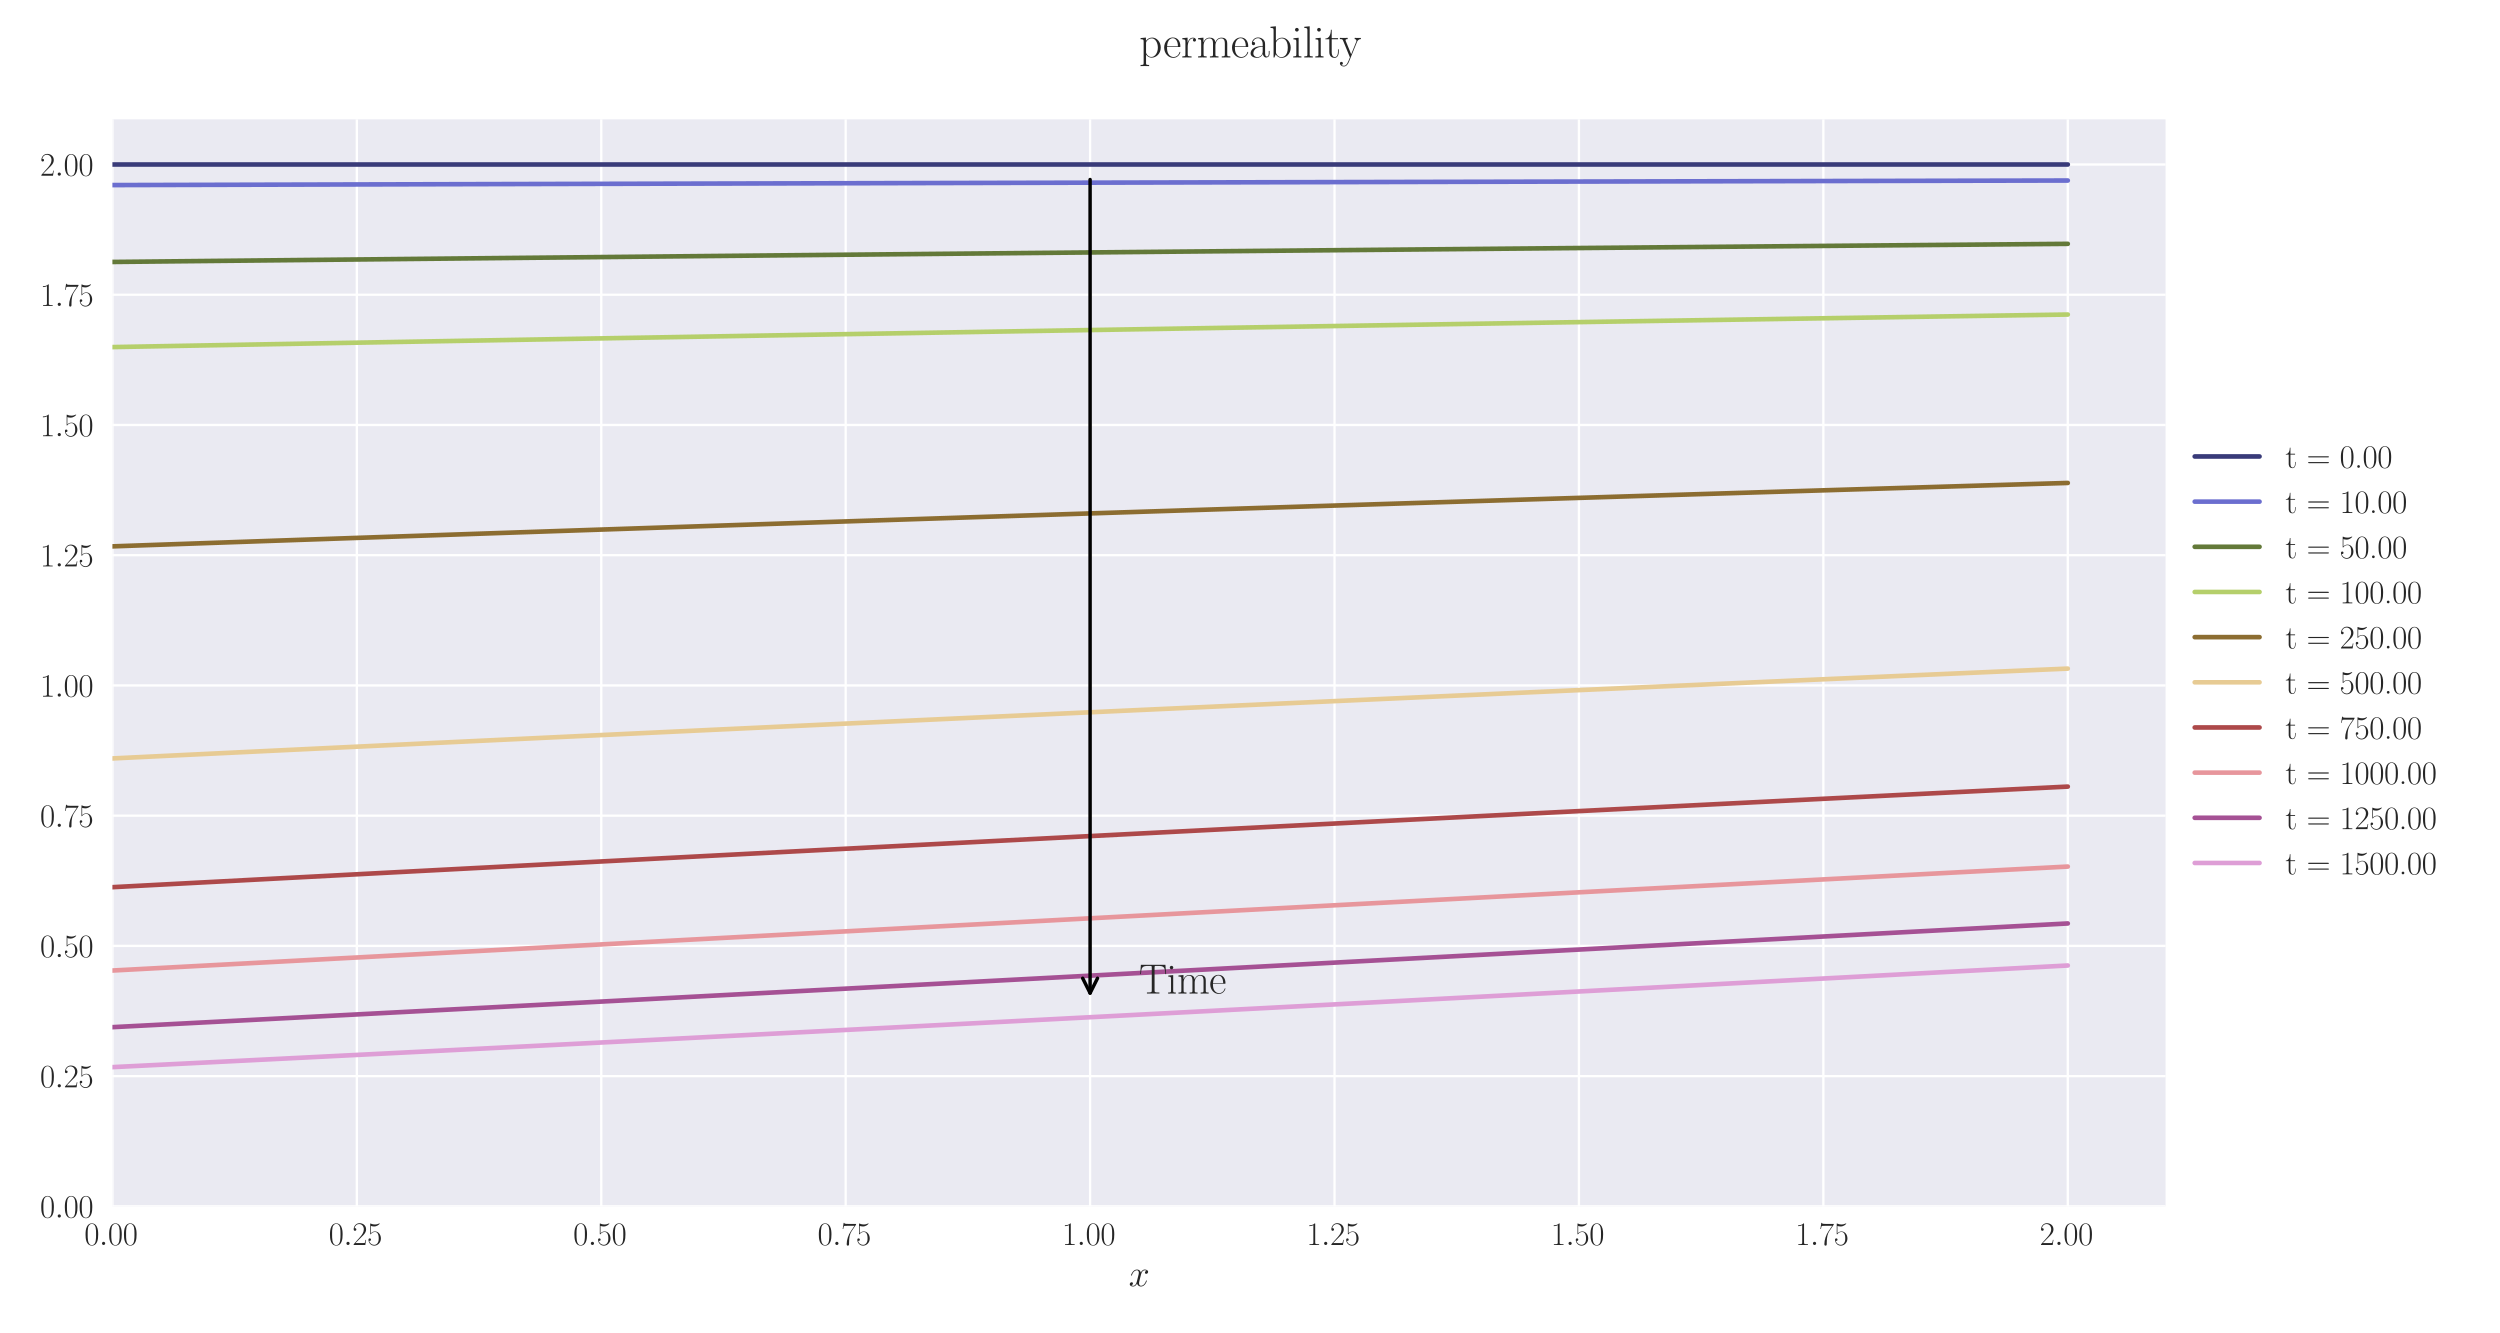 <?xml version="1.0" encoding="utf-8" standalone="no"?>
<!DOCTYPE svg PUBLIC "-//W3C//DTD SVG 1.1//EN"
  "http://www.w3.org/Graphics/SVG/1.1/DTD/svg11.dtd">
<svg xmlns:xlink="http://www.w3.org/1999/xlink" width="1080pt" height="576pt" viewBox="0 0 1080 576" xmlns="http://www.w3.org/2000/svg" version="1.1">
 <defs>
  <style type="text/css">*{stroke-linejoin: round; stroke-linecap: butt}</style>
 </defs>
 <g id="figure_1">
  <g id="patch_1">
   <path d="M 0 576 
L 1080 576 
L 1080 0 
L 0 0 
z
" style="fill: #ffffff"/>
  </g>
  <g id="axes_1">
   <g id="patch_2">
    <path d="M 48.559 521.153 
L 935.518 521.153 
L 935.518 51.564 
L 48.559 51.564 
z
" style="fill: #eaeaf2"/>
   </g>
   <g id="matplotlib.axis_1">
    <g id="xtick_1">
     <g id="line2d_1">
      <path d="M 48.559 521.153 
L 48.559 51.564 
" clip-path="url(#pd12ffcc235)" style="fill: none; stroke: #ffffff; stroke-linecap: round"/>
     </g>
     <g id="line2d_2"/>
     <g id="text_1">
      <!-- $\mathdefault{0.00}$ -->
      <g style="fill: #262626" transform="translate(36.42 537.839) scale(0.14 -0.14)">
       <defs>
        <path id="CMR17-30" d="M 2688 2025 
C 2688 2416 2682 3080 2413 3591 
C 2176 4039 1798 4198 1466 4198 
C 1158 4198 768 4058 525 3597 
C 269 3118 243 2524 243 2025 
C 243 1661 250 1106 448 619 
C 723 -39 1216 -128 1466 -128 
C 1760 -128 2208 -7 2470 600 
C 2662 1042 2688 1559 2688 2025 
z
M 1466 -26 
C 1056 -26 813 325 723 812 
C 653 1188 653 1738 653 2096 
C 653 2588 653 2997 736 3387 
C 858 3929 1216 4096 1466 4096 
C 1728 4096 2067 3923 2189 3400 
C 2272 3036 2278 2607 2278 2096 
C 2278 1680 2278 1169 2202 792 
C 2067 95 1690 -26 1466 -26 
z
" transform="scale(0.016)"/>
        <path id="CMMI12-3a" d="M 1178 307 
C 1178 492 1024 619 870 619 
C 685 619 557 466 557 313 
C 557 128 710 0 864 0 
C 1050 0 1178 153 1178 307 
z
" transform="scale(0.016)"/>
       </defs>
       <use xlink:href="#CMR17-30" transform="scale(0.996)"/>
       <use xlink:href="#CMMI12-3a" transform="translate(45.69 0) scale(0.996)"/>
       <use xlink:href="#CMR17-30" transform="translate(72.788 0) scale(0.996)"/>
       <use xlink:href="#CMR17-30" transform="translate(118.478 0) scale(0.996)"/>
      </g>
     </g>
    </g>
    <g id="xtick_2">
     <g id="line2d_3">
      <path d="M 154.149 521.153 
L 154.149 51.564 
" clip-path="url(#pd12ffcc235)" style="fill: none; stroke: #ffffff; stroke-linecap: round"/>
     </g>
     <g id="line2d_4"/>
     <g id="text_2">
      <!-- $\mathdefault{0.25}$ -->
      <g style="fill: #262626" transform="translate(142.01 537.839) scale(0.14 -0.14)">
       <defs>
        <path id="CMR17-32" d="M 2669 989 
L 2554 989 
C 2490 536 2438 459 2413 420 
C 2381 369 1920 369 1830 369 
L 602 369 
C 832 619 1280 1072 1824 1597 
C 2214 1967 2669 2402 2669 3035 
C 2669 3790 2067 4224 1395 4224 
C 691 4224 262 3604 262 3030 
C 262 2780 448 2748 525 2748 
C 589 2748 781 2787 781 3010 
C 781 3207 614 3264 525 3264 
C 486 3264 448 3258 422 3245 
C 544 3790 915 4058 1306 4058 
C 1862 4058 2227 3617 2227 3035 
C 2227 2479 1901 2000 1536 1584 
L 262 146 
L 262 0 
L 2515 0 
L 2669 989 
z
" transform="scale(0.016)"/>
        <path id="CMR17-35" d="M 730 3692 
C 794 3666 1056 3584 1325 3584 
C 1920 3584 2246 3911 2432 4100 
C 2432 4157 2432 4192 2394 4192 
C 2387 4192 2374 4192 2323 4163 
C 2099 4058 1837 3973 1517 3973 
C 1325 3973 1037 3999 723 4139 
C 653 4171 640 4171 634 4171 
C 602 4171 595 4164 595 4037 
L 595 2203 
C 595 2089 595 2057 659 2057 
C 691 2057 704 2070 736 2114 
C 941 2401 1222 2522 1542 2522 
C 1766 2522 2246 2382 2246 1289 
C 2246 1085 2246 715 2054 421 
C 1894 159 1645 25 1370 25 
C 947 25 518 320 403 814 
C 429 807 480 795 506 795 
C 589 795 749 840 749 1038 
C 749 1210 627 1280 506 1280 
C 358 1280 262 1190 262 1011 
C 262 454 704 -128 1382 -128 
C 2042 -128 2669 440 2669 1264 
C 2669 2030 2170 2624 1549 2624 
C 1222 2624 947 2503 730 2274 
L 730 3692 
z
" transform="scale(0.016)"/>
       </defs>
       <use xlink:href="#CMR17-30" transform="scale(0.996)"/>
       <use xlink:href="#CMMI12-3a" transform="translate(45.69 0) scale(0.996)"/>
       <use xlink:href="#CMR17-32" transform="translate(72.788 0) scale(0.996)"/>
       <use xlink:href="#CMR17-35" transform="translate(118.478 0) scale(0.996)"/>
      </g>
     </g>
    </g>
    <g id="xtick_3">
     <g id="line2d_5">
      <path d="M 259.74 521.153 
L 259.74 51.564 
" clip-path="url(#pd12ffcc235)" style="fill: none; stroke: #ffffff; stroke-linecap: round"/>
     </g>
     <g id="line2d_6"/>
     <g id="text_3">
      <!-- $\mathdefault{0.50}$ -->
      <g style="fill: #262626" transform="translate(247.6 537.839) scale(0.14 -0.14)">
       <use xlink:href="#CMR17-30" transform="scale(0.996)"/>
       <use xlink:href="#CMMI12-3a" transform="translate(45.69 0) scale(0.996)"/>
       <use xlink:href="#CMR17-35" transform="translate(72.788 0) scale(0.996)"/>
       <use xlink:href="#CMR17-30" transform="translate(118.478 0) scale(0.996)"/>
      </g>
     </g>
    </g>
    <g id="xtick_4">
     <g id="line2d_7">
      <path d="M 365.33 521.153 
L 365.33 51.564 
" clip-path="url(#pd12ffcc235)" style="fill: none; stroke: #ffffff; stroke-linecap: round"/>
     </g>
     <g id="line2d_8"/>
     <g id="text_4">
      <!-- $\mathdefault{0.75}$ -->
      <g style="fill: #262626" transform="translate(353.19 537.839) scale(0.14 -0.14)">
       <defs>
        <path id="CMR17-37" d="M 2886 3941 
L 2886 4081 
L 1382 4081 
C 634 4081 621 4165 595 4288 
L 480 4288 
L 294 3094 
L 410 3094 
C 429 3215 474 3540 550 3661 
C 589 3712 1062 3712 1171 3712 
L 2579 3712 
L 1869 2661 
C 1395 1954 1069 999 1069 165 
C 1069 89 1069 -128 1299 -128 
C 1530 -128 1530 89 1530 171 
L 1530 465 
C 1530 1508 1709 2196 2003 2636 
L 2886 3941 
z
" transform="scale(0.016)"/>
       </defs>
       <use xlink:href="#CMR17-30" transform="scale(0.996)"/>
       <use xlink:href="#CMMI12-3a" transform="translate(45.69 0) scale(0.996)"/>
       <use xlink:href="#CMR17-37" transform="translate(72.788 0) scale(0.996)"/>
       <use xlink:href="#CMR17-35" transform="translate(118.478 0) scale(0.996)"/>
      </g>
     </g>
    </g>
    <g id="xtick_5">
     <g id="line2d_9">
      <path d="M 470.92 521.153 
L 470.92 51.564 
" clip-path="url(#pd12ffcc235)" style="fill: none; stroke: #ffffff; stroke-linecap: round"/>
     </g>
     <g id="line2d_10"/>
     <g id="text_5">
      <!-- $\mathdefault{1.00}$ -->
      <g style="fill: #262626" transform="translate(458.781 537.839) scale(0.14 -0.14)">
       <defs>
        <path id="CMR17-31" d="M 1702 4058 
C 1702 4192 1696 4192 1606 4192 
C 1357 3916 979 3827 621 3827 
C 602 3827 570 3827 563 3808 
C 557 3795 557 3782 557 3648 
C 755 3648 1088 3686 1344 3839 
L 1344 461 
C 1344 236 1331 160 781 160 
L 589 160 
L 589 0 
C 896 0 1216 0 1523 0 
C 1830 0 2150 0 2458 0 
L 2458 160 
L 2266 160 
C 1715 160 1702 230 1702 458 
L 1702 4058 
z
" transform="scale(0.016)"/>
       </defs>
       <use xlink:href="#CMR17-31" transform="scale(0.996)"/>
       <use xlink:href="#CMMI12-3a" transform="translate(45.69 0) scale(0.996)"/>
       <use xlink:href="#CMR17-30" transform="translate(72.788 0) scale(0.996)"/>
       <use xlink:href="#CMR17-30" transform="translate(118.478 0) scale(0.996)"/>
      </g>
     </g>
    </g>
    <g id="xtick_6">
     <g id="line2d_11">
      <path d="M 576.511 521.153 
L 576.511 51.564 
" clip-path="url(#pd12ffcc235)" style="fill: none; stroke: #ffffff; stroke-linecap: round"/>
     </g>
     <g id="line2d_12"/>
     <g id="text_6">
      <!-- $\mathdefault{1.25}$ -->
      <g style="fill: #262626" transform="translate(564.371 537.839) scale(0.14 -0.14)">
       <use xlink:href="#CMR17-31" transform="scale(0.996)"/>
       <use xlink:href="#CMMI12-3a" transform="translate(45.69 0) scale(0.996)"/>
       <use xlink:href="#CMR17-32" transform="translate(72.788 0) scale(0.996)"/>
       <use xlink:href="#CMR17-35" transform="translate(118.478 0) scale(0.996)"/>
      </g>
     </g>
    </g>
    <g id="xtick_7">
     <g id="line2d_13">
      <path d="M 682.101 521.153 
L 682.101 51.564 
" clip-path="url(#pd12ffcc235)" style="fill: none; stroke: #ffffff; stroke-linecap: round"/>
     </g>
     <g id="line2d_14"/>
     <g id="text_7">
      <!-- $\mathdefault{1.50}$ -->
      <g style="fill: #262626" transform="translate(669.961 537.839) scale(0.14 -0.14)">
       <use xlink:href="#CMR17-31" transform="scale(0.996)"/>
       <use xlink:href="#CMMI12-3a" transform="translate(45.69 0) scale(0.996)"/>
       <use xlink:href="#CMR17-35" transform="translate(72.788 0) scale(0.996)"/>
       <use xlink:href="#CMR17-30" transform="translate(118.478 0) scale(0.996)"/>
      </g>
     </g>
    </g>
    <g id="xtick_8">
     <g id="line2d_15">
      <path d="M 787.691 521.153 
L 787.691 51.564 
" clip-path="url(#pd12ffcc235)" style="fill: none; stroke: #ffffff; stroke-linecap: round"/>
     </g>
     <g id="line2d_16"/>
     <g id="text_8">
      <!-- $\mathdefault{1.75}$ -->
      <g style="fill: #262626" transform="translate(775.552 537.839) scale(0.14 -0.14)">
       <use xlink:href="#CMR17-31" transform="scale(0.996)"/>
       <use xlink:href="#CMMI12-3a" transform="translate(45.69 0) scale(0.996)"/>
       <use xlink:href="#CMR17-37" transform="translate(72.788 0) scale(0.996)"/>
       <use xlink:href="#CMR17-35" transform="translate(118.478 0) scale(0.996)"/>
      </g>
     </g>
    </g>
    <g id="xtick_9">
     <g id="line2d_17">
      <path d="M 893.282 521.153 
L 893.282 51.564 
" clip-path="url(#pd12ffcc235)" style="fill: none; stroke: #ffffff; stroke-linecap: round"/>
     </g>
     <g id="line2d_18"/>
     <g id="text_9">
      <!-- $\mathdefault{2.00}$ -->
      <g style="fill: #262626" transform="translate(881.142 537.839) scale(0.14 -0.14)">
       <use xlink:href="#CMR17-32" transform="scale(0.996)"/>
       <use xlink:href="#CMMI12-3a" transform="translate(45.69 0) scale(0.996)"/>
       <use xlink:href="#CMR17-30" transform="translate(72.788 0) scale(0.996)"/>
       <use xlink:href="#CMR17-30" transform="translate(118.478 0) scale(0.996)"/>
      </g>
     </g>
    </g>
    <g id="text_10">
     <!-- $x$ -->
     <g style="fill: #262626" transform="translate(487.604 555.621) scale(0.16 -0.16)">
      <defs>
       <path id="CMMI12-78" d="M 3034 2606 
C 2829 2567 2752 2414 2752 2293 
C 2752 2139 2874 2088 2963 2088 
C 3155 2088 3290 2254 3290 2427 
C 3290 2695 2982 2816 2714 2816 
C 2323 2816 2106 2433 2048 2312 
C 1901 2816 1504 2816 1389 2816 
C 736 2816 390 1980 390 1839 
C 390 1814 416 1782 461 1782 
C 512 1782 525 1820 538 1846 
C 755 2555 1184 2689 1370 2689 
C 1658 2689 1715 2420 1715 2267 
C 1715 2127 1677 1980 1600 1673 
L 1382 798 
C 1286 415 1101 64 762 64 
C 730 64 570 64 435 147 
C 666 192 717 383 717 460 
C 717 588 621 664 499 664 
C 346 664 179 530 179 326 
C 179 57 480 -64 755 -64 
C 1062 -64 1280 179 1414 441 
C 1517 64 1837 -64 2074 -64 
C 2726 -64 3072 773 3072 913 
C 3072 945 3046 971 3008 971 
C 2950 971 2944 939 2925 888 
C 2752 326 2381 64 2093 64 
C 1869 64 1747 230 1747 492 
C 1747 632 1773 734 1875 1156 
L 2099 2024 
C 2195 2408 2413 2689 2707 2689 
C 2720 2689 2899 2689 3034 2606 
z
" transform="scale(0.016)"/>
      </defs>
      <use xlink:href="#CMMI12-78" transform="scale(0.996)"/>
     </g>
    </g>
   </g>
   <g id="matplotlib.axis_2">
    <g id="ytick_1">
     <g id="line2d_19">
      <path d="M 48.559 521.153 
L 935.518 521.153 
" clip-path="url(#pd12ffcc235)" style="fill: none; stroke: #ffffff; stroke-linecap: round"/>
     </g>
     <g id="line2d_20"/>
     <g id="text_11">
      <!-- $\mathdefault{0.00}$ -->
      <g style="fill: #262626" transform="translate(17.28 525.996) scale(0.14 -0.14)">
       <use xlink:href="#CMR17-30" transform="scale(0.996)"/>
       <use xlink:href="#CMMI12-3a" transform="translate(45.69 0) scale(0.996)"/>
       <use xlink:href="#CMR17-30" transform="translate(72.788 0) scale(0.996)"/>
       <use xlink:href="#CMR17-30" transform="translate(118.478 0) scale(0.996)"/>
      </g>
     </g>
    </g>
    <g id="ytick_2">
     <g id="line2d_21">
      <path d="M 48.559 464.892 
L 935.518 464.892 
" clip-path="url(#pd12ffcc235)" style="fill: none; stroke: #ffffff; stroke-linecap: round"/>
     </g>
     <g id="line2d_22"/>
     <g id="text_12">
      <!-- $\mathdefault{0.25}$ -->
      <g style="fill: #262626" transform="translate(17.28 469.735) scale(0.14 -0.14)">
       <use xlink:href="#CMR17-30" transform="scale(0.996)"/>
       <use xlink:href="#CMMI12-3a" transform="translate(45.69 0) scale(0.996)"/>
       <use xlink:href="#CMR17-32" transform="translate(72.788 0) scale(0.996)"/>
       <use xlink:href="#CMR17-35" transform="translate(118.478 0) scale(0.996)"/>
      </g>
     </g>
    </g>
    <g id="ytick_3">
     <g id="line2d_23">
      <path d="M 48.559 408.63 
L 935.518 408.63 
" clip-path="url(#pd12ffcc235)" style="fill: none; stroke: #ffffff; stroke-linecap: round"/>
     </g>
     <g id="line2d_24"/>
     <g id="text_13">
      <!-- $\mathdefault{0.50}$ -->
      <g style="fill: #262626" transform="translate(17.28 413.473) scale(0.14 -0.14)">
       <use xlink:href="#CMR17-30" transform="scale(0.996)"/>
       <use xlink:href="#CMMI12-3a" transform="translate(45.69 0) scale(0.996)"/>
       <use xlink:href="#CMR17-35" transform="translate(72.788 0) scale(0.996)"/>
       <use xlink:href="#CMR17-30" transform="translate(118.478 0) scale(0.996)"/>
      </g>
     </g>
    </g>
    <g id="ytick_4">
     <g id="line2d_25">
      <path d="M 48.559 352.369 
L 935.518 352.369 
" clip-path="url(#pd12ffcc235)" style="fill: none; stroke: #ffffff; stroke-linecap: round"/>
     </g>
     <g id="line2d_26"/>
     <g id="text_14">
      <!-- $\mathdefault{0.75}$ -->
      <g style="fill: #262626" transform="translate(17.28 357.212) scale(0.14 -0.14)">
       <use xlink:href="#CMR17-30" transform="scale(0.996)"/>
       <use xlink:href="#CMMI12-3a" transform="translate(45.69 0) scale(0.996)"/>
       <use xlink:href="#CMR17-37" transform="translate(72.788 0) scale(0.996)"/>
       <use xlink:href="#CMR17-35" transform="translate(118.478 0) scale(0.996)"/>
      </g>
     </g>
    </g>
    <g id="ytick_5">
     <g id="line2d_27">
      <path d="M 48.559 296.107 
L 935.518 296.107 
" clip-path="url(#pd12ffcc235)" style="fill: none; stroke: #ffffff; stroke-linecap: round"/>
     </g>
     <g id="line2d_28"/>
     <g id="text_15">
      <!-- $\mathdefault{1.00}$ -->
      <g style="fill: #262626" transform="translate(17.28 300.95) scale(0.14 -0.14)">
       <use xlink:href="#CMR17-31" transform="scale(0.996)"/>
       <use xlink:href="#CMMI12-3a" transform="translate(45.69 0) scale(0.996)"/>
       <use xlink:href="#CMR17-30" transform="translate(72.788 0) scale(0.996)"/>
       <use xlink:href="#CMR17-30" transform="translate(118.478 0) scale(0.996)"/>
      </g>
     </g>
    </g>
    <g id="ytick_6">
     <g id="line2d_29">
      <path d="M 48.559 239.846 
L 935.518 239.846 
" clip-path="url(#pd12ffcc235)" style="fill: none; stroke: #ffffff; stroke-linecap: round"/>
     </g>
     <g id="line2d_30"/>
     <g id="text_16">
      <!-- $\mathdefault{1.25}$ -->
      <g style="fill: #262626" transform="translate(17.28 244.689) scale(0.14 -0.14)">
       <use xlink:href="#CMR17-31" transform="scale(0.996)"/>
       <use xlink:href="#CMMI12-3a" transform="translate(45.69 0) scale(0.996)"/>
       <use xlink:href="#CMR17-32" transform="translate(72.788 0) scale(0.996)"/>
       <use xlink:href="#CMR17-35" transform="translate(118.478 0) scale(0.996)"/>
      </g>
     </g>
    </g>
    <g id="ytick_7">
     <g id="line2d_31">
      <path d="M 48.559 183.584 
L 935.518 183.584 
" clip-path="url(#pd12ffcc235)" style="fill: none; stroke: #ffffff; stroke-linecap: round"/>
     </g>
     <g id="line2d_32"/>
     <g id="text_17">
      <!-- $\mathdefault{1.50}$ -->
      <g style="fill: #262626" transform="translate(17.28 188.427) scale(0.14 -0.14)">
       <use xlink:href="#CMR17-31" transform="scale(0.996)"/>
       <use xlink:href="#CMMI12-3a" transform="translate(45.69 0) scale(0.996)"/>
       <use xlink:href="#CMR17-35" transform="translate(72.788 0) scale(0.996)"/>
       <use xlink:href="#CMR17-30" transform="translate(118.478 0) scale(0.996)"/>
      </g>
     </g>
    </g>
    <g id="ytick_8">
     <g id="line2d_33">
      <path d="M 48.559 127.323 
L 935.518 127.323 
" clip-path="url(#pd12ffcc235)" style="fill: none; stroke: #ffffff; stroke-linecap: round"/>
     </g>
     <g id="line2d_34"/>
     <g id="text_18">
      <!-- $\mathdefault{1.75}$ -->
      <g style="fill: #262626" transform="translate(17.28 132.166) scale(0.14 -0.14)">
       <use xlink:href="#CMR17-31" transform="scale(0.996)"/>
       <use xlink:href="#CMMI12-3a" transform="translate(45.69 0) scale(0.996)"/>
       <use xlink:href="#CMR17-37" transform="translate(72.788 0) scale(0.996)"/>
       <use xlink:href="#CMR17-35" transform="translate(118.478 0) scale(0.996)"/>
      </g>
     </g>
    </g>
    <g id="ytick_9">
     <g id="line2d_35">
      <path d="M 48.559 71.061 
L 935.518 71.061 
" clip-path="url(#pd12ffcc235)" style="fill: none; stroke: #ffffff; stroke-linecap: round"/>
     </g>
     <g id="line2d_36"/>
     <g id="text_19">
      <!-- $\mathdefault{2.00}$ -->
      <g style="fill: #262626" transform="translate(17.28 75.904) scale(0.14 -0.14)">
       <use xlink:href="#CMR17-32" transform="scale(0.996)"/>
       <use xlink:href="#CMMI12-3a" transform="translate(45.69 0) scale(0.996)"/>
       <use xlink:href="#CMR17-30" transform="translate(72.788 0) scale(0.996)"/>
       <use xlink:href="#CMR17-30" transform="translate(118.478 0) scale(0.996)"/>
      </g>
     </g>
    </g>
   </g>
   <g id="line2d_37">
    <path d="M 48.559 71.061 
L 57.006 71.061 
L 65.454 71.061 
L 73.901 71.061 
L 82.348 71.061 
L 90.795 71.061 
L 99.242 71.061 
L 107.69 71.061 
L 116.137 71.061 
L 124.584 71.061 
L 133.031 71.061 
L 141.479 71.061 
L 149.926 71.061 
L 158.373 71.061 
L 166.82 71.061 
L 175.267 71.061 
L 183.715 71.061 
L 192.162 71.061 
L 200.609 71.061 
L 209.056 71.061 
L 217.504 71.061 
L 225.951 71.061 
L 234.398 71.061 
L 242.845 71.061 
L 251.292 71.061 
L 259.74 71.061 
L 268.187 71.061 
L 276.634 71.061 
L 285.081 71.061 
L 293.529 71.061 
L 301.976 71.061 
L 310.423 71.061 
L 318.87 71.061 
L 327.317 71.061 
L 335.765 71.061 
L 344.212 71.061 
L 352.659 71.061 
L 361.106 71.061 
L 369.554 71.061 
L 378.001 71.061 
L 386.448 71.061 
L 394.895 71.061 
L 403.343 71.061 
L 411.79 71.061 
L 420.237 71.061 
L 428.684 71.061 
L 437.131 71.061 
L 445.579 71.061 
L 454.026 71.061 
L 462.473 71.061 
L 470.92 71.061 
L 479.368 71.061 
L 487.815 71.061 
L 496.262 71.061 
L 504.709 71.061 
L 513.156 71.061 
L 521.604 71.061 
L 530.051 71.061 
L 538.498 71.061 
L 546.945 71.061 
L 555.393 71.061 
L 563.84 71.061 
L 572.287 71.061 
L 580.734 71.061 
L 589.181 71.061 
L 597.629 71.061 
L 606.076 71.061 
L 614.523 71.061 
L 622.97 71.061 
L 631.418 71.061 
L 639.865 71.061 
L 648.312 71.061 
L 656.759 71.061 
L 665.206 71.061 
L 673.654 71.061 
L 682.101 71.061 
L 690.548 71.061 
L 698.995 71.061 
L 707.443 71.061 
L 715.89 71.061 
L 724.337 71.061 
L 732.784 71.061 
L 741.232 71.061 
L 749.679 71.061 
L 758.126 71.061 
L 766.573 71.061 
L 775.02 71.061 
L 783.468 71.061 
L 791.915 71.061 
L 800.362 71.061 
L 808.809 71.061 
L 817.257 71.061 
L 825.704 71.061 
L 834.151 71.061 
L 842.598 71.061 
L 851.045 71.061 
L 859.493 71.061 
L 867.94 71.061 
L 876.387 71.061 
L 884.834 71.061 
L 893.282 71.061 
" clip-path="url(#pd12ffcc235)" style="fill: none; stroke: #393b79; stroke-width: 2; stroke-linecap: round"/>
   </g>
   <g id="line2d_38">
    <path d="M 48.559 79.955 
L 57.006 79.933 
L 65.454 79.911 
L 73.901 79.889 
L 82.348 79.867 
L 90.795 79.845 
L 99.242 79.823 
L 107.69 79.801 
L 116.137 79.779 
L 124.584 79.758 
L 133.031 79.736 
L 141.479 79.714 
L 149.926 79.693 
L 158.373 79.671 
L 166.82 79.65 
L 175.267 79.628 
L 183.715 79.607 
L 192.162 79.586 
L 200.609 79.565 
L 209.056 79.543 
L 217.504 79.522 
L 225.951 79.501 
L 234.398 79.48 
L 242.845 79.459 
L 251.292 79.438 
L 259.74 79.417 
L 268.187 79.397 
L 276.634 79.376 
L 285.081 79.355 
L 293.529 79.334 
L 301.976 79.314 
L 310.423 79.293 
L 318.87 79.273 
L 327.317 79.252 
L 335.765 79.232 
L 344.212 79.211 
L 352.659 79.191 
L 361.106 79.171 
L 369.554 79.151 
L 378.001 79.13 
L 386.448 79.11 
L 394.895 79.09 
L 403.343 79.07 
L 411.79 79.05 
L 420.237 79.03 
L 428.684 79.01 
L 437.131 78.99 
L 445.579 78.971 
L 454.026 78.951 
L 462.473 78.931 
L 470.92 78.911 
L 479.368 78.892 
L 487.815 78.872 
L 496.262 78.852 
L 504.709 78.833 
L 513.156 78.814 
L 521.604 78.794 
L 530.051 78.775 
L 538.498 78.755 
L 546.945 78.736 
L 555.393 78.717 
L 563.84 78.698 
L 572.287 78.679 
L 580.734 78.66 
L 589.181 78.641 
L 597.629 78.622 
L 606.076 78.603 
L 614.523 78.584 
L 622.97 78.565 
L 631.418 78.546 
L 639.865 78.527 
L 648.312 78.509 
L 656.759 78.49 
L 665.206 78.471 
L 673.654 78.453 
L 682.101 78.434 
L 690.548 78.416 
L 698.995 78.397 
L 707.443 78.379 
L 715.89 78.361 
L 724.337 78.342 
L 732.784 78.324 
L 741.232 78.306 
L 749.679 78.288 
L 758.126 78.27 
L 766.573 78.252 
L 775.02 78.234 
L 783.468 78.216 
L 791.915 78.198 
L 800.362 78.18 
L 808.809 78.162 
L 817.257 78.144 
L 825.704 78.126 
L 834.151 78.108 
L 842.598 78.091 
L 851.045 78.073 
L 859.493 78.055 
L 867.94 78.038 
L 876.387 78.02 
L 884.834 78.003 
L 893.282 77.985 
" clip-path="url(#pd12ffcc235)" style="fill: none; stroke: #6b6ecf; stroke-width: 2; stroke-linecap: round"/>
   </g>
   <g id="line2d_39">
    <path d="M 48.559 113.164 
L 57.006 113.078 
L 65.454 112.992 
L 73.901 112.906 
L 82.348 112.82 
L 90.795 112.734 
L 99.242 112.649 
L 107.69 112.564 
L 116.137 112.479 
L 124.584 112.394 
L 133.031 112.309 
L 141.479 112.225 
L 149.926 112.14 
L 158.373 112.056 
L 166.82 111.972 
L 175.267 111.888 
L 183.715 111.804 
L 192.162 111.721 
L 200.609 111.637 
L 209.056 111.554 
L 217.504 111.471 
L 225.951 111.388 
L 234.398 111.306 
L 242.845 111.223 
L 251.292 111.14 
L 259.74 111.058 
L 268.187 110.976 
L 276.634 110.894 
L 285.081 110.813 
L 293.529 110.731 
L 301.976 110.65 
L 310.423 110.569 
L 318.87 110.487 
L 327.317 110.406 
L 335.765 110.326 
L 344.212 110.245 
L 352.659 110.165 
L 361.106 110.084 
L 369.554 110.004 
L 378.001 109.924 
L 386.448 109.845 
L 394.895 109.765 
L 403.343 109.685 
L 411.79 109.606 
L 420.237 109.527 
L 428.684 109.448 
L 437.131 109.369 
L 445.579 109.29 
L 454.026 109.212 
L 462.473 109.134 
L 470.92 109.055 
L 479.368 108.977 
L 487.815 108.899 
L 496.262 108.822 
L 504.709 108.744 
L 513.156 108.666 
L 521.604 108.589 
L 530.051 108.512 
L 538.498 108.435 
L 546.945 108.358 
L 555.393 108.282 
L 563.84 108.205 
L 572.287 108.129 
L 580.734 108.053 
L 589.181 107.977 
L 597.629 107.901 
L 606.076 107.825 
L 614.523 107.749 
L 622.97 107.674 
L 631.418 107.599 
L 639.865 107.524 
L 648.312 107.449 
L 656.759 107.374 
L 665.206 107.299 
L 673.654 107.224 
L 682.101 107.15 
L 690.548 107.076 
L 698.995 107.002 
L 707.443 106.928 
L 715.89 106.854 
L 724.337 106.78 
L 732.784 106.707 
L 741.232 106.634 
L 749.679 106.56 
L 758.126 106.487 
L 766.573 106.414 
L 775.02 106.342 
L 783.468 106.269 
L 791.915 106.197 
L 800.362 106.124 
L 808.809 106.052 
L 817.257 105.98 
L 825.704 105.908 
L 834.151 105.837 
L 842.598 105.765 
L 851.045 105.693 
L 859.493 105.622 
L 867.94 105.551 
L 876.387 105.48 
L 884.834 105.409 
L 893.282 105.338 
" clip-path="url(#pd12ffcc235)" style="fill: none; stroke: #637939; stroke-width: 2; stroke-linecap: round"/>
   </g>
   <g id="line2d_40">
    <path d="M 48.559 149.942 
L 57.006 149.788 
L 65.454 149.634 
L 73.901 149.481 
L 82.348 149.328 
L 90.795 149.175 
L 99.242 149.023 
L 107.69 148.87 
L 116.137 148.718 
L 124.584 148.567 
L 133.031 148.415 
L 141.479 148.264 
L 149.926 148.113 
L 158.373 147.963 
L 166.82 147.812 
L 175.267 147.662 
L 183.715 147.513 
L 192.162 147.363 
L 200.609 147.214 
L 209.056 147.065 
L 217.504 146.916 
L 225.951 146.768 
L 234.398 146.62 
L 242.845 146.472 
L 251.292 146.325 
L 259.74 146.177 
L 268.187 146.03 
L 276.634 145.884 
L 285.081 145.737 
L 293.529 145.591 
L 301.976 145.445 
L 310.423 145.299 
L 318.87 145.154 
L 327.317 145.009 
L 335.765 144.864 
L 344.212 144.719 
L 352.659 144.575 
L 361.106 144.431 
L 369.554 144.287 
L 378.001 144.144 
L 386.448 144.001 
L 394.895 143.858 
L 403.343 143.715 
L 411.79 143.573 
L 420.237 143.43 
L 428.684 143.289 
L 437.131 143.147 
L 445.579 143.006 
L 454.026 142.864 
L 462.473 142.724 
L 470.92 142.583 
L 479.368 142.443 
L 487.815 142.303 
L 496.262 142.163 
L 504.709 142.023 
L 513.156 141.884 
L 521.604 141.745 
L 530.051 141.606 
L 538.498 141.468 
L 546.945 141.33 
L 555.393 141.192 
L 563.84 141.054 
L 572.287 140.917 
L 580.734 140.779 
L 589.181 140.642 
L 597.629 140.506 
L 606.076 140.369 
L 614.523 140.233 
L 622.97 140.097 
L 631.418 139.961 
L 639.865 139.826 
L 648.312 139.691 
L 656.759 139.556 
L 665.206 139.421 
L 673.654 139.287 
L 682.101 139.153 
L 690.548 139.019 
L 698.995 138.885 
L 707.443 138.752 
L 715.89 138.618 
L 724.337 138.486 
L 732.784 138.353 
L 741.232 138.221 
L 749.679 138.088 
L 758.126 137.956 
L 766.573 137.825 
L 775.02 137.693 
L 783.468 137.562 
L 791.915 137.431 
L 800.362 137.301 
L 808.809 137.17 
L 817.257 137.04 
L 825.704 136.91 
L 834.151 136.781 
L 842.598 136.651 
L 851.045 136.522 
L 859.493 136.393 
L 867.94 136.264 
L 876.387 136.136 
L 884.834 136.007 
L 893.282 135.879 
" clip-path="url(#pd12ffcc235)" style="fill: none; stroke: #b5cf6b; stroke-width: 2; stroke-linecap: round"/>
   </g>
   <g id="line2d_41">
    <path d="M 48.559 236.03 
L 57.006 235.735 
L 65.454 235.44 
L 73.901 235.145 
L 82.348 234.851 
L 90.795 234.558 
L 99.242 234.264 
L 107.69 233.971 
L 116.137 233.679 
L 124.584 233.387 
L 133.031 233.096 
L 141.479 232.805 
L 149.926 232.514 
L 158.373 232.224 
L 166.82 231.934 
L 175.267 231.645 
L 183.715 231.356 
L 192.162 231.068 
L 200.609 230.78 
L 209.056 230.492 
L 217.504 230.205 
L 225.951 229.919 
L 234.398 229.632 
L 242.845 229.347 
L 251.292 229.061 
L 259.74 228.776 
L 268.187 228.492 
L 276.634 228.208 
L 285.081 227.924 
L 293.529 227.641 
L 301.976 227.358 
L 310.423 227.076 
L 318.87 226.794 
L 327.317 226.513 
L 335.765 226.232 
L 344.212 225.951 
L 352.659 225.671 
L 361.106 225.392 
L 369.554 225.112 
L 378.001 224.834 
L 386.448 224.555 
L 394.895 224.277 
L 403.343 224 
L 411.79 223.723 
L 420.237 223.446 
L 428.684 223.17 
L 437.131 222.894 
L 445.579 222.619 
L 454.026 222.344 
L 462.473 222.069 
L 470.92 221.795 
L 479.368 221.522 
L 487.815 221.249 
L 496.262 220.976 
L 504.709 220.703 
L 513.156 220.432 
L 521.604 220.16 
L 530.051 219.889 
L 538.498 219.618 
L 546.945 219.348 
L 555.393 219.078 
L 563.84 218.809 
L 572.287 218.54 
L 580.734 218.271 
L 589.181 218.003 
L 597.629 217.736 
L 606.076 217.468 
L 614.523 217.201 
L 622.97 216.935 
L 631.418 216.669 
L 639.865 216.404 
L 648.312 216.138 
L 656.759 215.874 
L 665.206 215.609 
L 673.654 215.346 
L 682.101 215.082 
L 690.548 214.819 
L 698.995 214.556 
L 707.443 214.294 
L 715.89 214.032 
L 724.337 213.771 
L 732.784 213.51 
L 741.232 213.249 
L 749.679 212.989 
L 758.126 212.73 
L 766.573 212.47 
L 775.02 212.211 
L 783.468 211.953 
L 791.915 211.695 
L 800.362 211.437 
L 808.809 211.18 
L 817.257 210.923 
L 825.704 210.667 
L 834.151 210.411 
L 842.598 210.155 
L 851.045 209.9 
L 859.493 209.645 
L 867.94 209.391 
L 876.387 209.137 
L 884.834 208.884 
L 893.282 208.631 
" clip-path="url(#pd12ffcc235)" style="fill: none; stroke: #8c6d31; stroke-width: 2; stroke-linecap: round"/>
   </g>
   <g id="line2d_42">
    <path d="M 48.559 327.646 
L 57.006 327.237 
L 65.454 326.829 
L 73.901 326.421 
L 82.348 326.014 
L 90.795 325.606 
L 99.242 325.2 
L 107.69 324.793 
L 116.137 324.388 
L 124.584 323.982 
L 133.031 323.577 
L 141.479 323.172 
L 149.926 322.768 
L 158.373 322.364 
L 166.82 321.96 
L 175.267 321.557 
L 183.715 321.154 
L 192.162 320.752 
L 200.609 320.35 
L 209.056 319.949 
L 217.504 319.548 
L 225.951 319.147 
L 234.398 318.747 
L 242.845 318.347 
L 251.292 317.947 
L 259.74 317.548 
L 268.187 317.15 
L 276.634 316.751 
L 285.081 316.353 
L 293.529 315.956 
L 301.976 315.559 
L 310.423 315.162 
L 318.87 314.766 
L 327.317 314.371 
L 335.765 313.975 
L 344.212 313.58 
L 352.659 313.186 
L 361.106 312.792 
L 369.554 312.398 
L 378.001 312.005 
L 386.448 311.612 
L 394.895 311.22 
L 403.343 310.828 
L 411.79 310.436 
L 420.237 310.045 
L 428.684 309.654 
L 437.131 309.264 
L 445.579 308.874 
L 454.026 308.485 
L 462.473 308.096 
L 470.92 307.707 
L 479.368 307.319 
L 487.815 306.931 
L 496.262 306.544 
L 504.709 306.157 
L 513.156 305.771 
L 521.604 305.385 
L 530.051 304.999 
L 538.498 304.614 
L 546.945 304.229 
L 555.393 303.845 
L 563.84 303.461 
L 572.287 303.078 
L 580.734 302.695 
L 589.181 302.312 
L 597.629 301.93 
L 606.076 301.549 
L 614.523 301.168 
L 622.97 300.787 
L 631.418 300.406 
L 639.865 300.027 
L 648.312 299.647 
L 656.759 299.268 
L 665.206 298.889 
L 673.654 298.511 
L 682.101 298.134 
L 690.548 297.756 
L 698.995 297.379 
L 707.443 297.003 
L 715.89 296.627 
L 724.337 296.252 
L 732.784 295.877 
L 741.232 295.502 
L 749.679 295.128 
L 758.126 294.754 
L 766.573 294.381 
L 775.02 294.008 
L 783.468 293.635 
L 791.915 293.263 
L 800.362 292.892 
L 808.809 292.521 
L 817.257 292.15 
L 825.704 291.78 
L 834.151 291.41 
L 842.598 291.041 
L 851.045 290.672 
L 859.493 290.304 
L 867.94 289.936 
L 876.387 289.568 
L 884.834 289.201 
L 893.282 288.834 
" clip-path="url(#pd12ffcc235)" style="fill: none; stroke: #e7cb94; stroke-width: 2; stroke-linecap: round"/>
   </g>
   <g id="line2d_43">
    <path d="M 48.559 383.265 
L 57.006 382.818 
L 65.454 382.372 
L 73.901 381.925 
L 82.348 381.479 
L 90.795 381.033 
L 99.242 380.587 
L 107.69 380.142 
L 116.137 379.696 
L 124.584 379.251 
L 133.031 378.806 
L 141.479 378.361 
L 149.926 377.916 
L 158.373 377.472 
L 166.82 377.027 
L 175.267 376.583 
L 183.715 376.14 
L 192.162 375.696 
L 200.609 375.252 
L 209.056 374.809 
L 217.504 374.366 
L 225.951 373.923 
L 234.398 373.481 
L 242.845 373.039 
L 251.292 372.597 
L 259.74 372.155 
L 268.187 371.713 
L 276.634 371.272 
L 285.081 370.83 
L 293.529 370.39 
L 301.976 369.949 
L 310.423 369.508 
L 318.87 369.068 
L 327.317 368.628 
L 335.765 368.189 
L 344.212 367.749 
L 352.659 367.31 
L 361.106 366.871 
L 369.554 366.432 
L 378.001 365.994 
L 386.448 365.556 
L 394.895 365.118 
L 403.343 364.68 
L 411.79 364.243 
L 420.237 363.806 
L 428.684 363.369 
L 437.131 362.932 
L 445.579 362.496 
L 454.026 362.06 
L 462.473 361.624 
L 470.92 361.189 
L 479.368 360.754 
L 487.815 360.319 
L 496.262 359.884 
L 504.709 359.45 
L 513.156 359.016 
L 521.604 358.582 
L 530.051 358.149 
L 538.498 357.716 
L 546.945 357.283 
L 555.393 356.85 
L 563.84 356.418 
L 572.287 355.986 
L 580.734 355.554 
L 589.181 355.123 
L 597.629 354.692 
L 606.076 354.261 
L 614.523 353.831 
L 622.97 353.401 
L 631.418 352.971 
L 639.865 352.541 
L 648.312 352.112 
L 656.759 351.683 
L 665.206 351.255 
L 673.654 350.827 
L 682.101 350.399 
L 690.548 349.971 
L 698.995 349.544 
L 707.443 349.117 
L 715.89 348.69 
L 724.337 348.264 
L 732.784 347.838 
L 741.232 347.413 
L 749.679 346.987 
L 758.126 346.562 
L 766.573 346.138 
L 775.02 345.714 
L 783.468 345.29 
L 791.915 344.866 
L 800.362 344.443 
L 808.809 344.02 
L 817.257 343.597 
L 825.704 343.175 
L 834.151 342.753 
L 842.598 342.332 
L 851.045 341.911 
L 859.493 341.49 
L 867.94 341.069 
L 876.387 340.649 
L 884.834 340.23 
L 893.282 339.81 
" clip-path="url(#pd12ffcc235)" style="fill: none; stroke: #ad494a; stroke-width: 2; stroke-linecap: round"/>
   </g>
   <g id="line2d_44">
    <path d="M 48.559 419.27 
L 57.006 418.82 
L 65.454 418.369 
L 73.901 417.918 
L 82.348 417.467 
L 90.795 417.017 
L 99.242 416.566 
L 107.69 416.114 
L 116.137 415.663 
L 124.584 415.212 
L 133.031 414.761 
L 141.479 414.31 
L 149.926 413.858 
L 158.373 413.407 
L 166.82 412.955 
L 175.267 412.504 
L 183.715 412.053 
L 192.162 411.601 
L 200.609 411.149 
L 209.056 410.698 
L 217.504 410.246 
L 225.951 409.795 
L 234.398 409.343 
L 242.845 408.891 
L 251.292 408.44 
L 259.74 407.988 
L 268.187 407.537 
L 276.634 407.085 
L 285.081 406.633 
L 293.529 406.182 
L 301.976 405.73 
L 310.423 405.279 
L 318.87 404.827 
L 327.317 404.376 
L 335.765 403.924 
L 344.212 403.473 
L 352.659 403.022 
L 361.106 402.57 
L 369.554 402.119 
L 378.001 401.668 
L 386.448 401.217 
L 394.895 400.765 
L 403.343 400.314 
L 411.79 399.863 
L 420.237 399.412 
L 428.684 398.962 
L 437.131 398.511 
L 445.579 398.06 
L 454.026 397.609 
L 462.473 397.159 
L 470.92 396.708 
L 479.368 396.258 
L 487.815 395.808 
L 496.262 395.358 
L 504.709 394.907 
L 513.156 394.457 
L 521.604 394.008 
L 530.051 393.558 
L 538.498 393.108 
L 546.945 392.659 
L 555.393 392.209 
L 563.84 391.76 
L 572.287 391.311 
L 580.734 390.861 
L 589.181 390.413 
L 597.629 389.964 
L 606.076 389.515 
L 614.523 389.066 
L 622.97 388.618 
L 631.418 388.17 
L 639.865 387.722 
L 648.312 387.274 
L 656.759 386.826 
L 665.206 386.378 
L 673.654 385.931 
L 682.101 385.483 
L 690.548 385.036 
L 698.995 384.589 
L 707.443 384.142 
L 715.89 383.695 
L 724.337 383.249 
L 732.784 382.802 
L 741.232 382.356 
L 749.679 381.91 
L 758.126 381.464 
L 766.573 381.019 
L 775.02 380.573 
L 783.468 380.128 
L 791.915 379.683 
L 800.362 379.238 
L 808.809 378.793 
L 817.257 378.349 
L 825.704 377.904 
L 834.151 377.46 
L 842.598 377.016 
L 851.045 376.573 
L 859.493 376.129 
L 867.94 375.686 
L 876.387 375.243 
L 884.834 374.8 
L 893.282 374.357 
" clip-path="url(#pd12ffcc235)" style="fill: none; stroke: #e7969c; stroke-width: 2; stroke-linecap: round"/>
   </g>
   <g id="line2d_45">
    <path d="M 48.559 443.737 
L 57.006 443.298 
L 65.454 442.86 
L 73.901 442.421 
L 82.348 441.981 
L 90.795 441.541 
L 99.242 441.101 
L 107.69 440.661 
L 116.137 440.22 
L 124.584 439.779 
L 133.031 439.337 
L 141.479 438.896 
L 149.926 438.454 
L 158.373 438.011 
L 166.82 437.569 
L 175.267 437.126 
L 183.715 436.683 
L 192.162 436.239 
L 200.609 435.795 
L 209.056 435.351 
L 217.504 434.907 
L 225.951 434.463 
L 234.398 434.018 
L 242.845 433.573 
L 251.292 433.128 
L 259.74 432.682 
L 268.187 432.236 
L 276.634 431.791 
L 285.081 431.344 
L 293.529 430.898 
L 301.976 430.451 
L 310.423 430.005 
L 318.87 429.558 
L 327.317 429.111 
L 335.765 428.663 
L 344.212 428.216 
L 352.659 427.768 
L 361.106 427.32 
L 369.554 426.872 
L 378.001 426.424 
L 386.448 425.975 
L 394.895 425.527 
L 403.343 425.078 
L 411.79 424.629 
L 420.237 424.18 
L 428.684 423.731 
L 437.131 423.282 
L 445.579 422.833 
L 454.026 422.383 
L 462.473 421.933 
L 470.92 421.484 
L 479.368 421.034 
L 487.815 420.584 
L 496.262 420.134 
L 504.709 419.683 
L 513.156 419.233 
L 521.604 418.783 
L 530.051 418.332 
L 538.498 417.882 
L 546.945 417.431 
L 555.393 416.98 
L 563.84 416.53 
L 572.287 416.079 
L 580.734 415.628 
L 589.181 415.177 
L 597.629 414.726 
L 606.076 414.275 
L 614.523 413.824 
L 622.97 413.373 
L 631.418 412.921 
L 639.865 412.47 
L 648.312 412.019 
L 656.759 411.568 
L 665.206 411.116 
L 673.654 410.665 
L 682.101 410.213 
L 690.548 409.762 
L 698.995 409.311 
L 707.443 408.859 
L 715.89 408.408 
L 724.337 407.957 
L 732.784 407.505 
L 741.232 407.054 
L 749.679 406.602 
L 758.126 406.151 
L 766.573 405.7 
L 775.02 405.248 
L 783.468 404.797 
L 791.915 404.346 
L 800.362 403.895 
L 808.809 403.443 
L 817.257 402.992 
L 825.704 402.541 
L 834.151 402.09 
L 842.598 401.639 
L 851.045 401.188 
L 859.493 400.737 
L 867.94 400.286 
L 876.387 399.836 
L 884.834 399.385 
L 893.282 398.934 
" clip-path="url(#pd12ffcc235)" style="fill: none; stroke: #a55194; stroke-width: 2; stroke-linecap: round"/>
   </g>
   <g id="line2d_46">
    <path d="M 48.559 461.005 
L 57.006 460.586 
L 65.454 460.166 
L 73.901 459.746 
L 82.348 459.325 
L 90.795 458.904 
L 99.242 458.482 
L 107.69 458.06 
L 116.137 457.637 
L 124.584 457.213 
L 133.031 456.789 
L 141.479 456.364 
L 149.926 455.939 
L 158.373 455.513 
L 166.82 455.087 
L 175.267 454.66 
L 183.715 454.233 
L 192.162 453.805 
L 200.609 453.377 
L 209.056 452.948 
L 217.504 452.519 
L 225.951 452.089 
L 234.398 451.659 
L 242.845 451.228 
L 251.292 450.797 
L 259.74 450.365 
L 268.187 449.933 
L 276.634 449.5 
L 285.081 449.067 
L 293.529 448.634 
L 301.976 448.2 
L 310.423 447.766 
L 318.87 447.331 
L 327.317 446.896 
L 335.765 446.46 
L 344.212 446.024 
L 352.659 445.588 
L 361.106 445.151 
L 369.554 444.714 
L 378.001 444.277 
L 386.448 443.839 
L 394.895 443.401 
L 403.343 442.962 
L 411.79 442.523 
L 420.237 442.084 
L 428.684 441.644 
L 437.131 441.205 
L 445.579 440.764 
L 454.026 440.324 
L 462.473 439.883 
L 470.92 439.442 
L 479.368 439 
L 487.815 438.558 
L 496.262 438.116 
L 504.709 437.674 
L 513.156 437.231 
L 521.604 436.788 
L 530.051 436.345 
L 538.498 435.901 
L 546.945 435.458 
L 555.393 435.014 
L 563.84 434.569 
L 572.287 434.125 
L 580.734 433.68 
L 589.181 433.235 
L 597.629 432.79 
L 606.076 432.344 
L 614.523 431.898 
L 622.97 431.453 
L 631.418 431.006 
L 639.865 430.56 
L 648.312 430.113 
L 656.759 429.667 
L 665.206 429.22 
L 673.654 428.773 
L 682.101 428.325 
L 690.548 427.878 
L 698.995 427.43 
L 707.443 426.982 
L 715.89 426.534 
L 724.337 426.086 
L 732.784 425.637 
L 741.232 425.189 
L 749.679 424.74 
L 758.126 424.291 
L 766.573 423.843 
L 775.02 423.393 
L 783.468 422.944 
L 791.915 422.495 
L 800.362 422.045 
L 808.809 421.596 
L 817.257 421.146 
L 825.704 420.696 
L 834.151 420.246 
L 842.598 419.796 
L 851.045 419.346 
L 859.493 418.896 
L 867.94 418.446 
L 876.387 417.995 
L 884.834 417.545 
L 893.282 417.094 
" clip-path="url(#pd12ffcc235)" style="fill: none; stroke: #de9ed6; stroke-width: 2; stroke-linecap: round"/>
   </g>
   <g id="patch_3">
    <path d="M 48.559 521.153 
L 48.559 51.564 
" style="fill: none"/>
   </g>
   <g id="patch_4">
    <path d="M 935.518 521.153 
L 935.518 51.564 
" style="fill: none"/>
   </g>
   <g id="patch_5">
    <path d="M 48.559 521.153 
L 935.518 521.153 
" style="fill: none"/>
   </g>
   <g id="patch_6">
    <path d="M 48.559 51.564 
L 935.518 51.564 
" style="fill: none"/>
   </g>
   <g id="patch_7">
    <path d="M 470.92 77.565 
Q 470.92 254.126 470.92 429.011 
" style="fill: none; stroke: #000000; stroke-width: 1.5; stroke-linecap: round"/>
    <path d="M 474.12 422.611 
L 470.92 429.011 
L 467.72 422.611 
" style="fill: none; stroke: #000000; stroke-width: 1.5; stroke-linecap: round"/>
   </g>
   <g id="text_20">
    <!-- Time -->
    <g style="fill: #262626" transform="translate(492.038 429.202) scale(0.18 -0.18)">
     <defs>
      <path id="CMR17-54" d="M 3981 4326 
L 288 4326 
L 179 2918 
L 294 2918 
C 378 3976 467 4160 1453 4160 
C 1568 4160 1754 4160 1805 4154 
C 1926 4135 1926 4058 1926 3912 
L 1926 459 
C 1926 230 1907 160 1376 160 
L 1197 160 
L 1197 0 
C 1504 0 1824 0 2138 0 
C 2451 0 2771 0 3078 0 
L 3078 160 
L 2899 160 
C 2368 160 2349 230 2349 459 
L 2349 3912 
C 2349 4052 2349 4129 2464 4154 
C 2515 4160 2701 4160 2816 4160 
C 3795 4160 3891 3976 3974 2918 
L 4090 2918 
L 3981 4326 
z
" transform="scale(0.016)"/>
      <path id="CMR17-69" d="M 992 3909 
C 992 4049 877 4170 730 4170 
C 589 4170 467 4056 467 3909 
C 467 3769 582 3648 730 3648 
C 870 3648 992 3763 992 3909 
z
M 243 2706 
L 243 2541 
C 602 2541 653 2502 653 2197 
L 653 427 
C 653 184 627 153 218 153 
L 218 -13 
C 371 0 646 0 806 0 
C 960 0 1222 0 1370 -13 
L 1370 153 
C 992 153 979 191 979 420 
L 979 2776 
L 243 2706 
z
" transform="scale(0.016)"/>
      <path id="CMR17-6d" d="M 4326 1933 
C 4326 2252 4269 2790 3507 2790 
C 3072 2790 2771 2496 2656 2151 
L 2650 2151 
C 2573 2676 2195 2790 1837 2790 
C 1331 2790 1069 2400 973 2144 
L 966 2144 
L 966 2790 
L 211 2720 
L 211 2554 
C 589 2554 646 2515 646 2208 
L 646 428 
C 646 184 621 153 211 153 
L 211 -13 
C 365 0 646 0 813 0 
C 979 0 1267 0 1421 -13 
L 1421 153 
C 1011 153 986 178 986 428 
L 986 1658 
C 986 2247 1344 2688 1792 2688 
C 2266 2688 2317 2266 2317 1958 
L 2317 428 
C 2317 184 2291 153 1882 153 
L 1882 -13 
C 2035 0 2317 0 2483 0 
C 2650 0 2938 0 3091 -13 
L 3091 153 
C 2682 153 2656 178 2656 428 
L 2656 1658 
C 2656 2247 3014 2688 3462 2688 
C 3936 2688 3987 2266 3987 1958 
L 3987 428 
C 3987 184 3962 153 3552 153 
L 3552 -13 
C 3706 0 3987 0 4154 0 
C 4320 0 4608 0 4762 -13 
L 4762 153 
C 4352 153 4326 178 4326 428 
L 4326 1933 
z
" transform="scale(0.016)"/>
      <path id="CMR17-65" d="M 2438 1472 
C 2464 1498 2464 1511 2464 1576 
C 2464 2238 2118 2816 1389 2816 
C 710 2816 173 2169 173 1383 
C 173 551 781 -64 1459 -64 
C 2176 -64 2458 607 2458 740 
C 2458 784 2419 784 2406 784 
C 2362 784 2355 771 2330 696 
C 2189 265 1837 51 1504 51 
C 1229 51 954 203 781 480 
C 582 803 582 1176 582 1472 
L 2438 1472 
z
M 589 1568 
C 634 2505 1126 2714 1382 2714 
C 1818 2714 2112 2297 2118 1568 
L 589 1568 
z
" transform="scale(0.016)"/>
     </defs>
     <use xlink:href="#CMR17-54" transform="scale(0.996)"/>
     <use xlink:href="#CMR17-69" transform="translate(66.51 0) scale(0.996)"/>
     <use xlink:href="#CMR17-6d" transform="translate(91.381 0) scale(0.996)"/>
     <use xlink:href="#CMR17-65" transform="translate(168.301 0) scale(0.996)"/>
    </g>
   </g>
   <g id="legend_1">
    <g id="line2d_47">
     <path d="M 948.118 197.198 
L 962.118 197.198 
L 976.118 197.198 
" style="fill: none; stroke: #393b79; stroke-width: 2; stroke-linecap: round"/>
    </g>
    <g id="text_21">
     <!-- t = 0.00 -->
     <g style="fill: #262626" transform="translate(987.318 202.098) scale(0.14 -0.14)">
      <defs>
       <path id="CMR17-74" d="M 966 2560 
L 1862 2560 
L 1862 2725 
L 966 2725 
L 966 3904 
L 851 3904 
C 838 3245 614 2668 70 2668 
L 70 2560 
L 627 2560 
L 627 771 
C 627 650 627 -64 1370 -64 
C 1747 -64 1965 306 1965 777 
L 1965 1140 
L 1850 1140 
L 1850 783 
C 1850 344 1677 51 1408 51 
C 1222 51 966 178 966 758 
L 966 2560 
z
" transform="scale(0.016)"/>
       <path id="CMR17-3d" d="M 4115 2017 
C 4211 2017 4307 2017 4307 2125 
C 4307 2240 4198 2240 4090 2240 
L 512 2240 
C 403 2240 294 2240 294 2125 
C 294 2017 390 2017 486 2017 
L 4115 2017 
z
M 4090 896 
C 4198 896 4307 896 4307 1011 
C 4307 1119 4211 1119 4115 1119 
L 486 1119 
C 390 1119 294 1119 294 1011 
C 294 896 403 896 512 896 
L 4090 896 
z
" transform="scale(0.016)"/>
       <path id="CMR17-2e" d="M 1062 261 
C 1062 420 934 522 800 522 
C 672 522 538 420 538 261 
C 538 102 666 0 800 0 
C 928 0 1062 102 1062 261 
z
" transform="scale(0.016)"/>
      </defs>
      <use xlink:href="#CMR17-74" transform="scale(0.996)"/>
      <use xlink:href="#CMR17-3d" transform="translate(65.357 0) scale(0.996)"/>
      <use xlink:href="#CMR17-30" transform="translate(167.147 0) scale(0.996)"/>
      <use xlink:href="#CMR17-2e" transform="translate(212.838 0) scale(0.996)"/>
      <use xlink:href="#CMR17-30" transform="translate(237.709 0) scale(0.996)"/>
      <use xlink:href="#CMR17-30" transform="translate(283.4 0) scale(0.996)"/>
     </g>
    </g>
    <g id="line2d_48">
     <path d="M 948.118 216.71 
L 962.118 216.71 
L 976.118 216.71 
" style="fill: none; stroke: #6b6ecf; stroke-width: 2; stroke-linecap: round"/>
    </g>
    <g id="text_22">
     <!-- t = 10.00 -->
     <g style="fill: #262626" transform="translate(987.318 221.61) scale(0.14 -0.14)">
      <use xlink:href="#CMR17-74" transform="scale(0.996)"/>
      <use xlink:href="#CMR17-3d" transform="translate(65.357 0) scale(0.996)"/>
      <use xlink:href="#CMR17-31" transform="translate(167.147 0) scale(0.996)"/>
      <use xlink:href="#CMR17-30" transform="translate(212.838 0) scale(0.996)"/>
      <use xlink:href="#CMR17-2e" transform="translate(258.528 0) scale(0.996)"/>
      <use xlink:href="#CMR17-30" transform="translate(283.4 0) scale(0.996)"/>
      <use xlink:href="#CMR17-30" transform="translate(329.09 0) scale(0.996)"/>
     </g>
    </g>
    <g id="line2d_49">
     <path d="M 948.118 236.222 
L 962.118 236.222 
L 976.118 236.222 
" style="fill: none; stroke: #637939; stroke-width: 2; stroke-linecap: round"/>
    </g>
    <g id="text_23">
     <!-- t = 50.00 -->
     <g style="fill: #262626" transform="translate(987.318 241.122) scale(0.14 -0.14)">
      <use xlink:href="#CMR17-74" transform="scale(0.996)"/>
      <use xlink:href="#CMR17-3d" transform="translate(65.357 0) scale(0.996)"/>
      <use xlink:href="#CMR17-35" transform="translate(167.147 0) scale(0.996)"/>
      <use xlink:href="#CMR17-30" transform="translate(212.838 0) scale(0.996)"/>
      <use xlink:href="#CMR17-2e" transform="translate(258.528 0) scale(0.996)"/>
      <use xlink:href="#CMR17-30" transform="translate(283.4 0) scale(0.996)"/>
      <use xlink:href="#CMR17-30" transform="translate(329.09 0) scale(0.996)"/>
     </g>
    </g>
    <g id="line2d_50">
     <path d="M 948.118 255.735 
L 962.118 255.735 
L 976.118 255.735 
" style="fill: none; stroke: #b5cf6b; stroke-width: 2; stroke-linecap: round"/>
    </g>
    <g id="text_24">
     <!-- t = 100.00 -->
     <g style="fill: #262626" transform="translate(987.318 260.635) scale(0.14 -0.14)">
      <use xlink:href="#CMR17-74" transform="scale(0.996)"/>
      <use xlink:href="#CMR17-3d" transform="translate(65.357 0) scale(0.996)"/>
      <use xlink:href="#CMR17-31" transform="translate(167.147 0) scale(0.996)"/>
      <use xlink:href="#CMR17-30" transform="translate(212.838 0) scale(0.996)"/>
      <use xlink:href="#CMR17-30" transform="translate(258.528 0) scale(0.996)"/>
      <use xlink:href="#CMR17-2e" transform="translate(304.219 0) scale(0.996)"/>
      <use xlink:href="#CMR17-30" transform="translate(329.09 0) scale(0.996)"/>
      <use xlink:href="#CMR17-30" transform="translate(374.78 0) scale(0.996)"/>
     </g>
    </g>
    <g id="line2d_51">
     <path d="M 948.118 275.247 
L 962.118 275.247 
L 976.118 275.247 
" style="fill: none; stroke: #8c6d31; stroke-width: 2; stroke-linecap: round"/>
    </g>
    <g id="text_25">
     <!-- t = 250.00 -->
     <g style="fill: #262626" transform="translate(987.318 280.147) scale(0.14 -0.14)">
      <use xlink:href="#CMR17-74" transform="scale(0.996)"/>
      <use xlink:href="#CMR17-3d" transform="translate(65.357 0) scale(0.996)"/>
      <use xlink:href="#CMR17-32" transform="translate(167.147 0) scale(0.996)"/>
      <use xlink:href="#CMR17-35" transform="translate(212.838 0) scale(0.996)"/>
      <use xlink:href="#CMR17-30" transform="translate(258.528 0) scale(0.996)"/>
      <use xlink:href="#CMR17-2e" transform="translate(304.219 0) scale(0.996)"/>
      <use xlink:href="#CMR17-30" transform="translate(329.09 0) scale(0.996)"/>
      <use xlink:href="#CMR17-30" transform="translate(374.78 0) scale(0.996)"/>
     </g>
    </g>
    <g id="line2d_52">
     <path d="M 948.118 294.759 
L 962.118 294.759 
L 976.118 294.759 
" style="fill: none; stroke: #e7cb94; stroke-width: 2; stroke-linecap: round"/>
    </g>
    <g id="text_26">
     <!-- t = 500.00 -->
     <g style="fill: #262626" transform="translate(987.318 299.659) scale(0.14 -0.14)">
      <use xlink:href="#CMR17-74" transform="scale(0.996)"/>
      <use xlink:href="#CMR17-3d" transform="translate(65.357 0) scale(0.996)"/>
      <use xlink:href="#CMR17-35" transform="translate(167.147 0) scale(0.996)"/>
      <use xlink:href="#CMR17-30" transform="translate(212.838 0) scale(0.996)"/>
      <use xlink:href="#CMR17-30" transform="translate(258.528 0) scale(0.996)"/>
      <use xlink:href="#CMR17-2e" transform="translate(304.219 0) scale(0.996)"/>
      <use xlink:href="#CMR17-30" transform="translate(329.09 0) scale(0.996)"/>
      <use xlink:href="#CMR17-30" transform="translate(374.78 0) scale(0.996)"/>
     </g>
    </g>
    <g id="line2d_53">
     <path d="M 948.118 314.271 
L 962.118 314.271 
L 976.118 314.271 
" style="fill: none; stroke: #ad494a; stroke-width: 2; stroke-linecap: round"/>
    </g>
    <g id="text_27">
     <!-- t = 750.00 -->
     <g style="fill: #262626" transform="translate(987.318 319.171) scale(0.14 -0.14)">
      <use xlink:href="#CMR17-74" transform="scale(0.996)"/>
      <use xlink:href="#CMR17-3d" transform="translate(65.357 0) scale(0.996)"/>
      <use xlink:href="#CMR17-37" transform="translate(167.147 0) scale(0.996)"/>
      <use xlink:href="#CMR17-35" transform="translate(212.838 0) scale(0.996)"/>
      <use xlink:href="#CMR17-30" transform="translate(258.528 0) scale(0.996)"/>
      <use xlink:href="#CMR17-2e" transform="translate(304.219 0) scale(0.996)"/>
      <use xlink:href="#CMR17-30" transform="translate(329.09 0) scale(0.996)"/>
      <use xlink:href="#CMR17-30" transform="translate(374.78 0) scale(0.996)"/>
     </g>
    </g>
    <g id="line2d_54">
     <path d="M 948.118 333.783 
L 962.118 333.783 
L 976.118 333.783 
" style="fill: none; stroke: #e7969c; stroke-width: 2; stroke-linecap: round"/>
    </g>
    <g id="text_28">
     <!-- t = 1000.00 -->
     <g style="fill: #262626" transform="translate(987.318 338.683) scale(0.14 -0.14)">
      <use xlink:href="#CMR17-74" transform="scale(0.996)"/>
      <use xlink:href="#CMR17-3d" transform="translate(65.357 0) scale(0.996)"/>
      <use xlink:href="#CMR17-31" transform="translate(167.147 0) scale(0.996)"/>
      <use xlink:href="#CMR17-30" transform="translate(212.838 0) scale(0.996)"/>
      <use xlink:href="#CMR17-30" transform="translate(258.528 0) scale(0.996)"/>
      <use xlink:href="#CMR17-30" transform="translate(304.219 0) scale(0.996)"/>
      <use xlink:href="#CMR17-2e" transform="translate(349.909 0) scale(0.996)"/>
      <use xlink:href="#CMR17-30" transform="translate(374.78 0) scale(0.996)"/>
      <use xlink:href="#CMR17-30" transform="translate(420.471 0) scale(0.996)"/>
     </g>
    </g>
    <g id="line2d_55">
     <path d="M 948.118 353.295 
L 962.118 353.295 
L 976.118 353.295 
" style="fill: none; stroke: #a55194; stroke-width: 2; stroke-linecap: round"/>
    </g>
    <g id="text_29">
     <!-- t = 1250.00 -->
     <g style="fill: #262626" transform="translate(987.318 358.195) scale(0.14 -0.14)">
      <use xlink:href="#CMR17-74" transform="scale(0.996)"/>
      <use xlink:href="#CMR17-3d" transform="translate(65.357 0) scale(0.996)"/>
      <use xlink:href="#CMR17-31" transform="translate(167.147 0) scale(0.996)"/>
      <use xlink:href="#CMR17-32" transform="translate(212.838 0) scale(0.996)"/>
      <use xlink:href="#CMR17-35" transform="translate(258.528 0) scale(0.996)"/>
      <use xlink:href="#CMR17-30" transform="translate(304.219 0) scale(0.996)"/>
      <use xlink:href="#CMR17-2e" transform="translate(349.909 0) scale(0.996)"/>
      <use xlink:href="#CMR17-30" transform="translate(374.78 0) scale(0.996)"/>
      <use xlink:href="#CMR17-30" transform="translate(420.471 0) scale(0.996)"/>
     </g>
    </g>
    <g id="line2d_56">
     <path d="M 948.118 372.807 
L 962.118 372.807 
L 976.118 372.807 
" style="fill: none; stroke: #de9ed6; stroke-width: 2; stroke-linecap: round"/>
    </g>
    <g id="text_30">
     <!-- t = 1500.00 -->
     <g style="fill: #262626" transform="translate(987.318 377.707) scale(0.14 -0.14)">
      <use xlink:href="#CMR17-74" transform="scale(0.996)"/>
      <use xlink:href="#CMR17-3d" transform="translate(65.357 0) scale(0.996)"/>
      <use xlink:href="#CMR17-31" transform="translate(167.147 0) scale(0.996)"/>
      <use xlink:href="#CMR17-35" transform="translate(212.838 0) scale(0.996)"/>
      <use xlink:href="#CMR17-30" transform="translate(258.528 0) scale(0.996)"/>
      <use xlink:href="#CMR17-30" transform="translate(304.219 0) scale(0.996)"/>
      <use xlink:href="#CMR17-2e" transform="translate(349.909 0) scale(0.996)"/>
      <use xlink:href="#CMR17-30" transform="translate(374.78 0) scale(0.996)"/>
      <use xlink:href="#CMR17-30" transform="translate(420.471 0) scale(0.996)"/>
     </g>
    </g>
   </g>
  </g>
  <g id="text_31">
   <!-- permeability -->
   <g style="fill: #262626" transform="translate(492.111 24.804) scale(0.192 -0.192)">
    <defs>
     <path id="CMR17-70" d="M 1408 -1063 
C 998 -1063 973 -1037 973 -789 
L 973 402 
C 1158 134 1427 -38 1766 -38 
C 2406 -38 3053 523 3053 1388 
C 3053 2191 2496 2802 1837 2802 
C 1453 2802 1139 2592 960 2338 
L 960 2802 
L 198 2732 
L 198 2567 
C 576 2567 634 2528 634 2223 
L 634 -789 
C 634 -1031 608 -1063 198 -1063 
L 198 -1228 
C 352 -1216 634 -1216 800 -1216 
C 966 -1216 1254 -1216 1408 -1228 
L 1408 -1063 
z
M 973 2012 
C 973 2102 973 2235 1222 2471 
C 1254 2497 1472 2688 1792 2688 
C 2259 2688 2643 2108 2643 1382 
C 2643 656 2234 64 1728 64 
C 1498 64 1248 172 1056 472 
C 973 612 973 650 973 752 
L 973 2012 
z
" transform="scale(0.016)"/>
     <path id="CMR17-72" d="M 960 1497 
C 960 2112 1222 2688 1702 2688 
C 1747 2688 1792 2682 1837 2662 
C 1837 2662 1696 2617 1696 2452 
C 1696 2298 1818 2234 1914 2234 
C 1990 2234 2131 2279 2131 2458 
C 2131 2663 1926 2790 1709 2790 
C 1222 2790 1011 2317 947 2093 
L 941 2093 
L 941 2790 
L 198 2720 
L 198 2554 
C 576 2554 634 2515 634 2208 
L 634 428 
C 634 184 608 153 198 153 
L 198 -13 
C 352 0 646 0 813 0 
C 998 0 1325 0 1498 -13 
L 1498 153 
C 1037 153 960 153 960 440 
L 960 1497 
z
" transform="scale(0.016)"/>
     <path id="CMR17-61" d="M 2304 1653 
C 2304 2072 2304 2294 2035 2543 
C 1798 2752 1523 2816 1306 2816 
C 800 2816 435 2407 435 1971 
C 435 1728 627 1728 666 1728 
C 749 1728 896 1778 896 1954 
C 896 2112 774 2181 666 2181 
C 640 2181 608 2174 589 2168 
C 723 2592 1069 2714 1293 2714 
C 1613 2714 1965 2429 1965 1885 
L 1965 1600 
C 1587 1600 1133 1549 774 1357 
C 371 1133 256 813 256 570 
C 256 77 832 -64 1171 -64 
C 1523 -64 1850 139 1990 511 
C 2003 233 2182 -18 2464 -18 
C 2598 -18 2938 70 2938 567 
L 2938 920 
L 2822 920 
L 2822 562 
C 2822 178 2650 128 2566 128 
C 2304 128 2304 458 2304 738 
L 2304 1653 
z
M 1965 870 
C 1965 317 1568 38 1216 38 
C 896 38 646 275 646 570 
C 646 761 730 1100 1101 1305 
C 1408 1478 1760 1504 1965 1504 
L 1965 870 
z
" transform="scale(0.016)"/>
     <path id="CMR17-62" d="M 960 4396 
L 198 4326 
L 198 4160 
C 576 4160 634 4122 634 3817 
L 634 -13 
L 749 -13 
L 934 441 
C 1120 141 1395 -64 1766 -64 
C 2406 -64 3053 500 3053 1370 
C 3053 2188 2477 2790 1830 2790 
C 1434 2790 1152 2579 960 2330 
L 960 4396 
z
M 973 2004 
C 973 2118 973 2138 1062 2272 
C 1312 2657 1670 2688 1792 2688 
C 1984 2688 2643 2585 2643 1376 
C 2643 108 1888 38 1734 38 
C 1536 38 1248 114 1043 486 
C 973 608 973 621 973 735 
L 973 2004 
z
" transform="scale(0.016)"/>
     <path id="CMR17-6c" d="M 979 4396 
L 218 4326 
L 218 4160 
C 595 4160 653 4122 653 3817 
L 653 426 
C 653 184 627 153 218 153 
L 218 -13 
C 371 0 653 0 813 0 
C 979 0 1261 0 1414 -13 
L 1414 153 
C 1005 153 979 178 979 426 
L 979 4396 
z
" transform="scale(0.016)"/>
     <path id="CMR17-79" d="M 2496 2197 
C 2656 2586 2944 2586 3034 2586 
L 3034 2752 
C 2912 2752 2752 2752 2630 2752 
C 2496 2752 2285 2752 2157 2758 
L 2157 2592 
C 2400 2573 2406 2394 2406 2343 
C 2406 2280 2394 2248 2362 2171 
L 1664 449 
L 902 2306 
C 870 2382 870 2426 870 2433 
C 870 2573 1018 2586 1171 2586 
L 1171 2758 
C 1018 2752 742 2752 582 2752 
C 410 2752 205 2752 64 2758 
L 64 2586 
C 410 2586 448 2554 531 2350 
L 1485 15 
C 1197 -738 1030 -1178 627 -1178 
C 557 -1178 397 -1159 282 -1044 
C 429 -1031 493 -942 493 -833 
C 493 -725 416 -629 288 -629 
C 147 -629 77 -725 77 -840 
C 77 -1095 339 -1280 627 -1280 
C 998 -1280 1229 -922 1357 -604 
L 2496 2197 
z
" transform="scale(0.016)"/>
    </defs>
    <use xlink:href="#CMR17-70" transform="scale(0.996)"/>
    <use xlink:href="#CMR17-65" transform="translate(53.498 0) scale(0.996)"/>
    <use xlink:href="#CMR17-72" transform="translate(93.983 0) scale(0.996)"/>
    <use xlink:href="#CMR17-6d" transform="translate(129.264 0) scale(0.996)"/>
    <use xlink:href="#CMR17-65" transform="translate(206.184 0) scale(0.996)"/>
    <use xlink:href="#CMR17-61" transform="translate(246.669 0) scale(0.996)"/>
    <use xlink:href="#CMR17-62" transform="translate(292.36 0) scale(0.996)"/>
    <use xlink:href="#CMR17-69" transform="translate(343.255 0) scale(0.996)"/>
    <use xlink:href="#CMR17-6c" transform="translate(368.126 0) scale(0.996)"/>
    <use xlink:href="#CMR17-69" transform="translate(392.997 0) scale(0.996)"/>
    <use xlink:href="#CMR17-74" transform="translate(417.869 0) scale(0.996)"/>
    <use xlink:href="#CMR17-79" transform="translate(450.547 0) scale(0.996)"/>
   </g>
  </g>
 </g>
 <defs>
  <clipPath id="pd12ffcc235">
   <rect x="48.559" y="51.564" width="886.959" height="469.589"/>
  </clipPath>
 </defs>
</svg>
